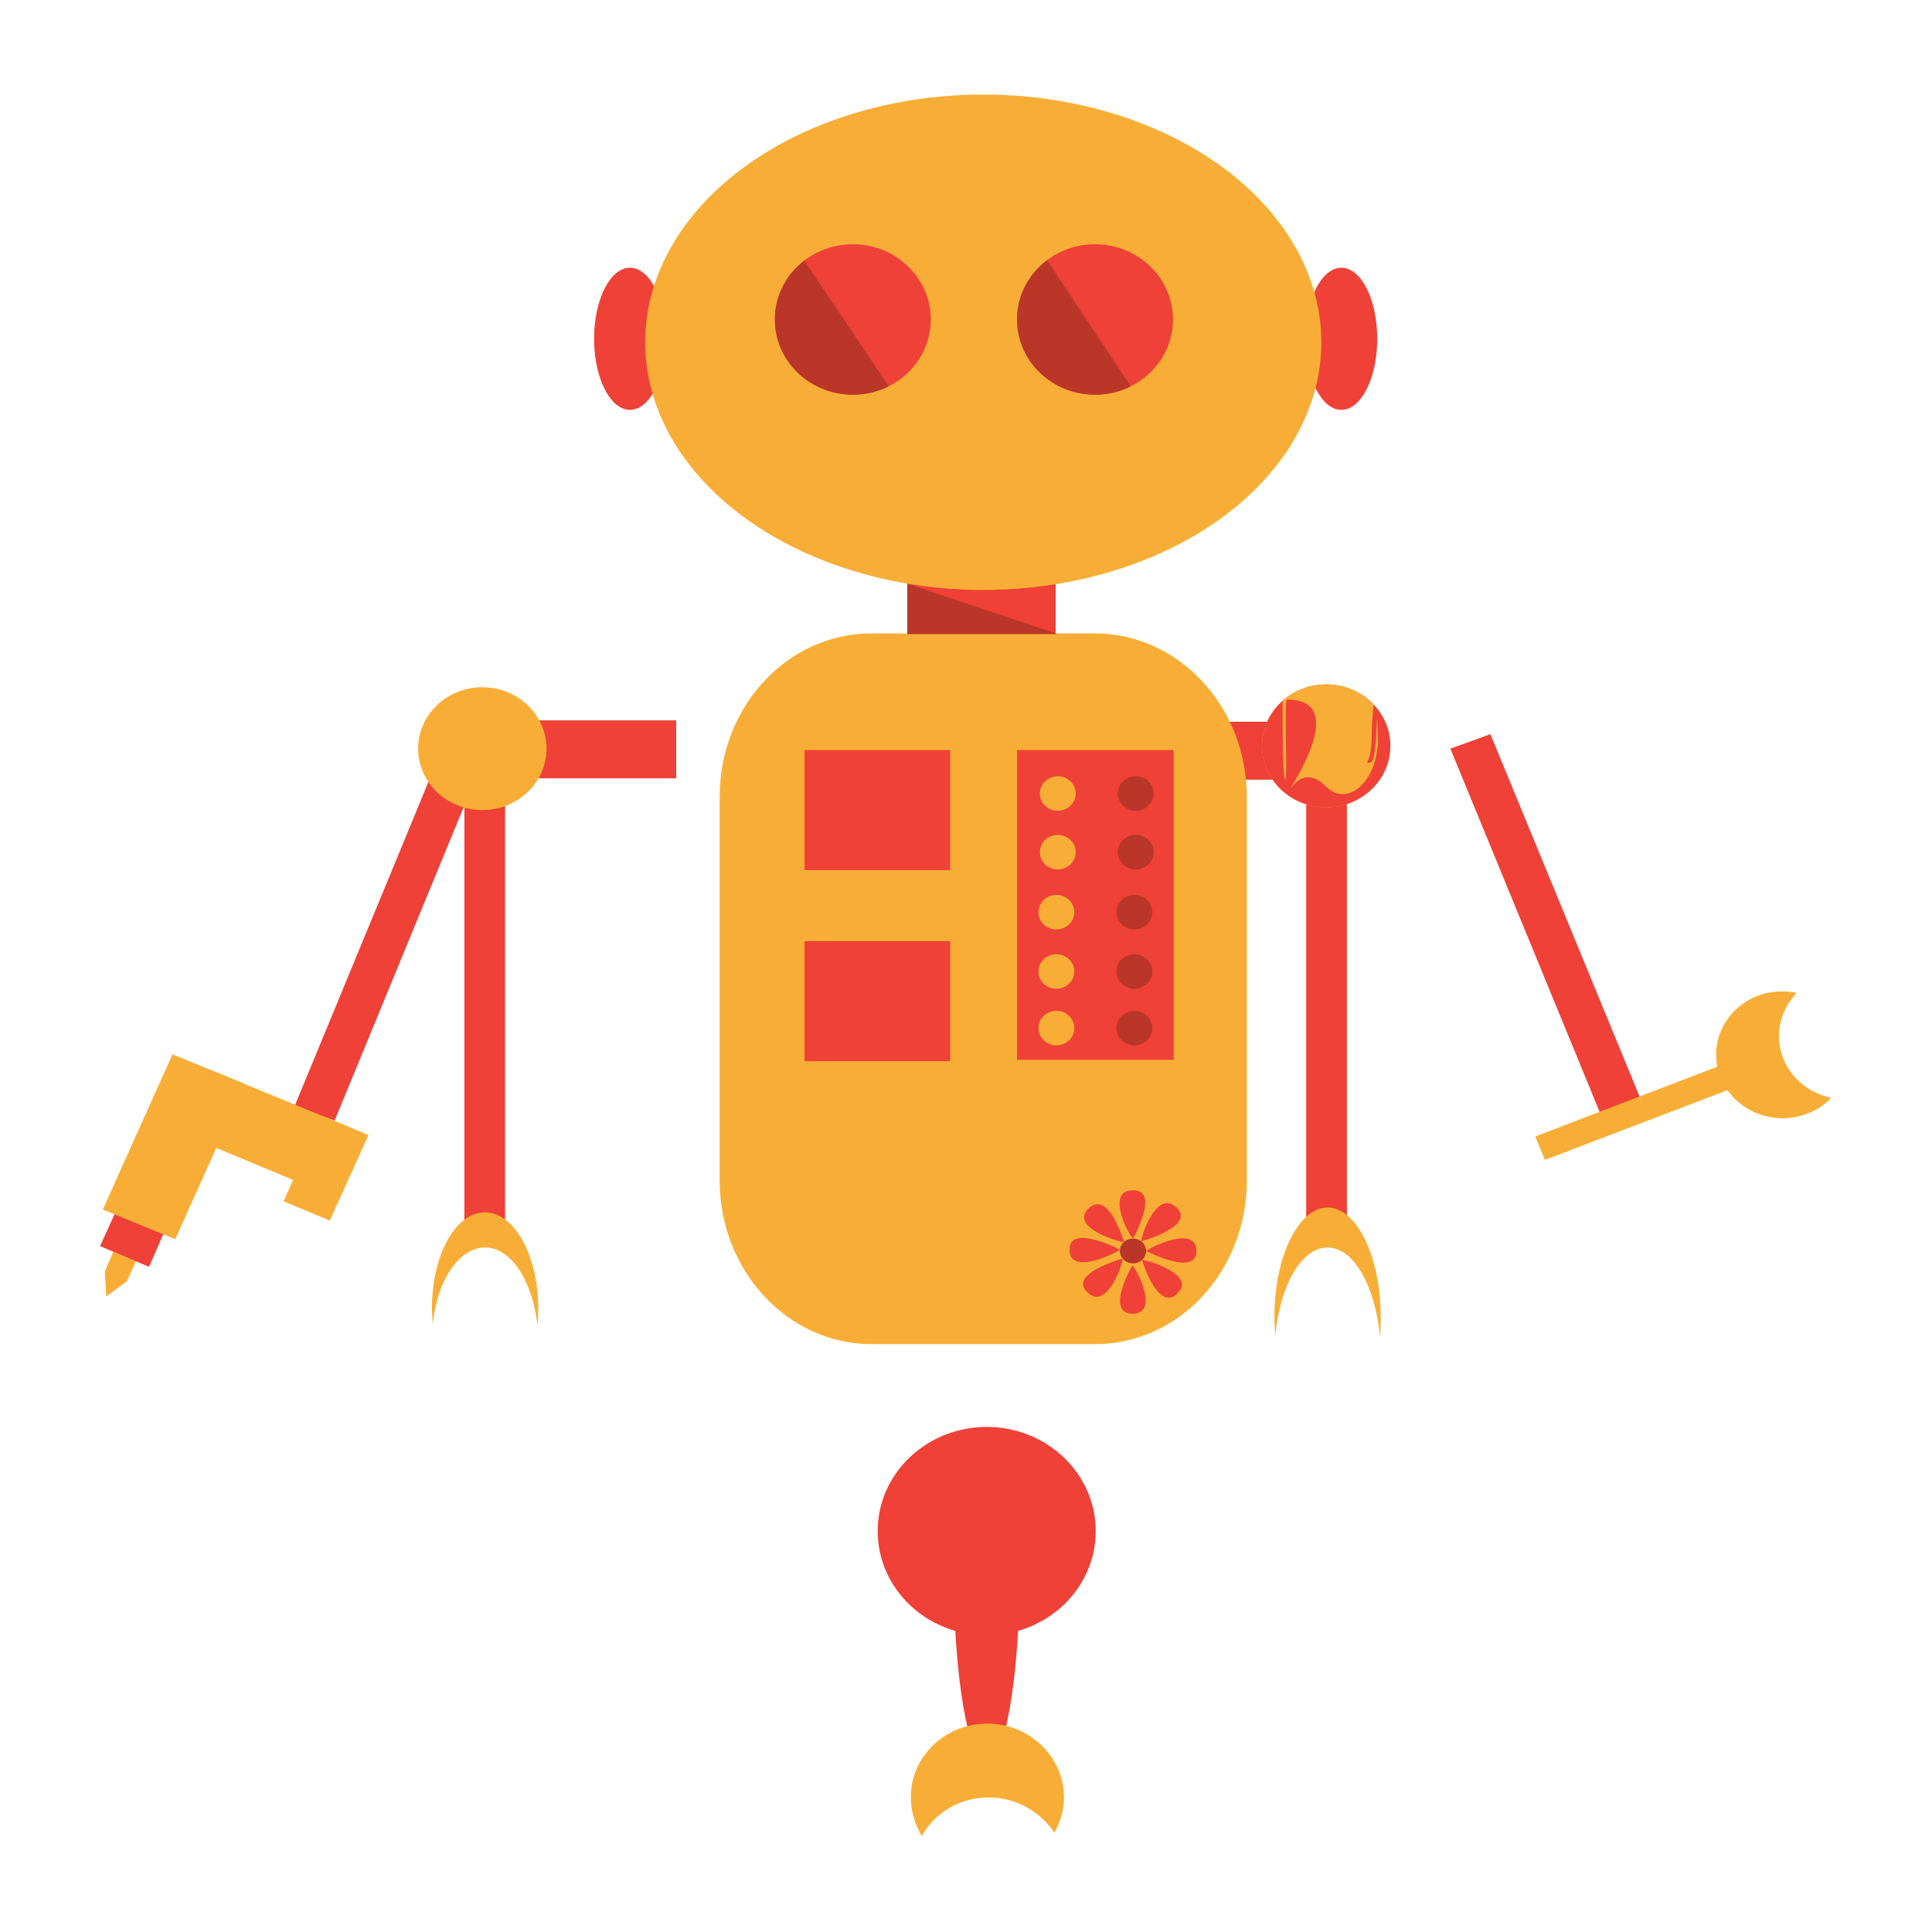 <?xml version="1.0" encoding="utf-8"?>
<!-- Generator: Adobe Illustrator 17.1.0, SVG Export Plug-In . SVG Version: 6.00 Build 0)  -->
<!DOCTYPE svg PUBLIC "-//W3C//DTD SVG 1.1//EN" "http://www.w3.org/Graphics/SVG/1.1/DTD/svg11.dtd">
<svg version="1.1" id="Layer_1" xmlns="http://www.w3.org/2000/svg" xmlns:xlink="http://www.w3.org/1999/xlink" x="0px" y="0px"
	 viewBox="0 0 280 280" style="enable-background:new 0 0 280 280;" xml:space="preserve">
<style type="text/css">
	.st0{fill:#EF4137;}
	.st1{fill:#F8AE36;}
	.st2{clip-path:url(#SVGID_2_);fill:#B93628;}
	.st3{clip-path:url(#SVGID_4_);fill:#B93628;}
	.st4{fill:#B93628;}
	.st5{clip-path:url(#SVGID_6_);fill:#F8AE36;}
</style>
<rect x="131.5" y="76.9" class="st0" width="21.5" height="22.7"/>
<ellipse class="st0" cx="194.4" cy="49.1" rx="5.2" ry="10.3"/>
<ellipse class="st0" cx="91.3" cy="49.1" rx="5.2" ry="10.3"/>
<ellipse class="st1" cx="142.5" cy="49.6" rx="49" ry="35.9"/>
<rect x="164.6" y="104.6" class="st0" width="21.9" height="8.4"/>
<path class="st1" d="M158.7,194.8h-32.4c-12.1,0-22-10.6-22-23.7v-55.6c0-13.1,9.8-23.7,22-23.7h32.4c12.1,0,22,10.6,22,23.7v55.6
	C180.7,184.2,170.9,194.8,158.7,194.8z"/>
<ellipse class="st0" cx="123.6" cy="46.3" rx="11.3" ry="10.9"/>
<ellipse class="st0" cx="158.7" cy="46.3" rx="11.3" ry="10.9"/>
<rect x="116.6" y="108.7" class="st0" width="21.1" height="17.4"/>
<rect x="147.4" y="108.7" class="st0" width="22.7" height="44.9"/>
<rect x="116.6" y="136.4" class="st0" width="21.1" height="17.4"/>
<rect x="189.3" y="112.3" class="st0" width="5.9" height="65.4"/>
<ellipse class="st1" cx="192.2" cy="108.1" rx="9.3" ry="8.9"/>
<g>
	<defs>
		<ellipse id="SVGID_1_" cx="123.6" cy="46.3" rx="11.3" ry="10.9"/>
	</defs>
	<clipPath id="SVGID_2_">
		<use xlink:href="#SVGID_1_"  style="overflow:visible;"/>
	</clipPath>
	<polygon class="st2" points="116.6,37.8 128.8,56 125.6,66.5 107.5,46.3 110.6,36.6 	"/>
</g>
<g>
	<defs>
		<ellipse id="SVGID_3_" cx="158.7" cy="46.3" rx="11.3" ry="10.9"/>
	</defs>
	<clipPath id="SVGID_4_">
		<use xlink:href="#SVGID_3_"  style="overflow:visible;"/>
	</clipPath>
	<polygon class="st3" points="151.8,37.8 163.9,56 160.7,66.5 142.7,46.3 145.7,36.6 	"/>
</g>
<ellipse class="st1" cx="153.3" cy="115" rx="2.6" ry="2.5"/>
<ellipse class="st4" cx="164.6" cy="115" rx="2.6" ry="2.5"/>
<path class="st1" d="M192.4,180.8c3.8,0,6.9,5.6,7.6,12.9c0.1-0.9,0.1-1.9,0.1-2.9c0-8.7-3.5-15.8-7.7-15.8s-7.7,7.1-7.7,15.8
	c0,1,0.1,2,0.1,2.9C185.5,186.3,188.6,180.8,192.4,180.8z"/>
<g>
	<path class="st0" d="M147.8,227.6c0,15.4-2.2,28-4.8,28s-4.8-12.5-4.8-28s2.2-18,4.8-18S147.8,212.2,147.8,227.6z"/>
	<ellipse class="st0" cx="143" cy="221.9" rx="15.8" ry="15.1"/>
	<path class="st1" d="M143.3,260.5c4,0,7.5,2.1,9.5,5.1c0.9-1.5,1.4-3.3,1.4-5.1c0-5.9-5-10.7-11.1-10.7c-6.2,0-11.1,4.8-11.1,10.7
		c0,2,0.6,3.9,1.6,5.6C135.4,262.8,139,260.5,143.3,260.5z"/>
</g>
<ellipse class="st1" cx="153.3" cy="123.5" rx="2.6" ry="2.5"/>
<ellipse class="st4" cx="164.6" cy="123.5" rx="2.6" ry="2.5"/>
<ellipse class="st1" cx="153.1" cy="132.2" rx="2.6" ry="2.5"/>
<ellipse class="st4" cx="164.4" cy="132.2" rx="2.6" ry="2.5"/>
<ellipse class="st1" cx="153.1" cy="140.8" rx="2.6" ry="2.5"/>
<ellipse class="st4" cx="164.4" cy="140.8" rx="2.6" ry="2.5"/>
<ellipse class="st1" cx="153.1" cy="149" rx="2.6" ry="2.5"/>
<ellipse class="st4" cx="164.4" cy="149" rx="2.6" ry="2.5"/>
<g>
	<polygon class="st0" points="232.1,161.8 210.2,108.5 216,106.4 237.9,159.6 	"/>
	<g>
		<polygon class="st1" points="256.7,151.6 222.5,164.7 223.9,168.1 258.2,155 		"/>
		<path class="st1" d="M258.2,152.7c-1-3.2,0-6.5,2.2-8.8c-1.5-0.3-3.1-0.3-4.7,0.1c-5.1,1.4-8.1,6.5-6.6,11.4
			c1.5,4.9,6.8,7.7,11.9,6.3c1.8-0.5,3.3-1.4,4.4-2.6C262,158.4,259.2,156,258.2,152.7z"/>
	</g>
</g>
<path class="st1" d="M131.2,83"/>
<polygon class="st4" points="131.5,84.6 153.3,91.9 131.5,91.9 "/>
<g>
	<ellipse class="st4" cx="164.2" cy="181.3" rx="1.9" ry="1.8"/>
	<path class="st0" d="M162.3,181.1c-0.7,0.6-7.3,3.8-7.3,0S162.3,181.1,162.3,181.1z"/>
	<path class="st0" d="M162.7,182.4c0,0.9-2.3,7.6-5.1,4.9C154.7,184.6,162.7,182.4,162.7,182.4z"/>
	<path class="st0" d="M164.1,183.4c0.7,0.6,4,7,0,7C160.1,190.3,164.1,183.4,164.1,183.4z"/>
	<path class="st0" d="M165.5,182.6c0.9,0,8,2.2,5.1,4.9C167.8,190.2,165.5,182.6,165.5,182.6z"/>
	<path class="st0" d="M166.1,181.3c0.7-0.6,7.3-3.8,7.3,0S166.1,181.3,166.1,181.3z"/>
	<path class="st0" d="M164.2,179.5c-0.7-0.6-4-7,0-7C168.2,172.5,164.2,179.5,164.2,179.5z"/>
	<path class="st0" d="M162.9,180c-0.9,0-8-2.2-5.1-4.9S162.9,180,162.9,180z"/>
	<path class="st0" d="M165.4,179.9c0-0.9,2.3-7.6,5.1-4.9C173.4,177.7,165.4,179.9,165.4,179.9z"/>
</g>
<g>
	<rect x="76.1" y="104.4" class="st0" width="21.9" height="8.4"/>
	<rect x="67.3" y="112.5" class="st0" width="5.9" height="65.4"/>
	<polygon class="st0" points="48.5,162.4 70.4,109.2 64.7,107 42.7,160.3 	"/>
	<ellipse class="st1" cx="69.9" cy="108.5" rx="9.3" ry="8.9"/>
	<path class="st1" d="M70.3,180.8c3.8,0,6.9,4.9,7.6,11.3c0.1-0.8,0.1-1.7,0.1-2.5c0-7.7-3.5-13.9-7.7-13.9c-4.3,0-7.7,6.2-7.7,13.9
		c0,0.9,0.1,1.7,0.1,2.5C63.3,185.6,66.5,180.8,70.3,180.8z"/>
	<g>
		<polygon class="st1" points="50.5,163.3 46.3,172.6 26.4,164.3 30.6,155.1 		"/>
		<polygon class="st1" points="16.4,181.4 15.2,184.3 15.4,187.9 18.4,185.7 19.7,182.8 		"/>
		<polygon class="st0" points="25,175.8 21.6,183.6 14.5,180.6 18,172.9 		"/>
		<polygon class="st1" points="35.5,157.1 25.4,179.6 14.9,175.3 25,152.8 		"/>
		<polygon class="st1" points="53.4,164.5 47.8,176.9 41.1,174.1 46.6,161.7 		"/>
	</g>
</g>
<g>
	<defs>
		<ellipse id="SVGID_5_" cx="192.2" cy="108.1" rx="9.3" ry="8.9"/>
	</defs>
	<use xlink:href="#SVGID_5_"  style="overflow:visible;fill:#EF4137;"/>
	<clipPath id="SVGID_6_">
		<use xlink:href="#SVGID_5_"  style="overflow:visible;"/>
	</clipPath>
	<path class="st5" d="M185.9,101.6c0,0-0.1,11.4,0.4,11.4c0.3,0-0.2-11.6,0.2-11.6c9.3-0.1,0.4,12.9,0.5,12.9c0.1,0,2-3.5,5.2-0.3
		c3.2,3.2,7.8-1,7.5-7.6c-0.3-6.6,0.1,4-1.1,4.1s0.2,0.6,0.2-4.1c0-4.6,1.7-9.1-2.7-9.6c-4.4-0.4-10.2,3.3-10.2,3.3L185.9,101.6z"/>
</g>
</svg>
